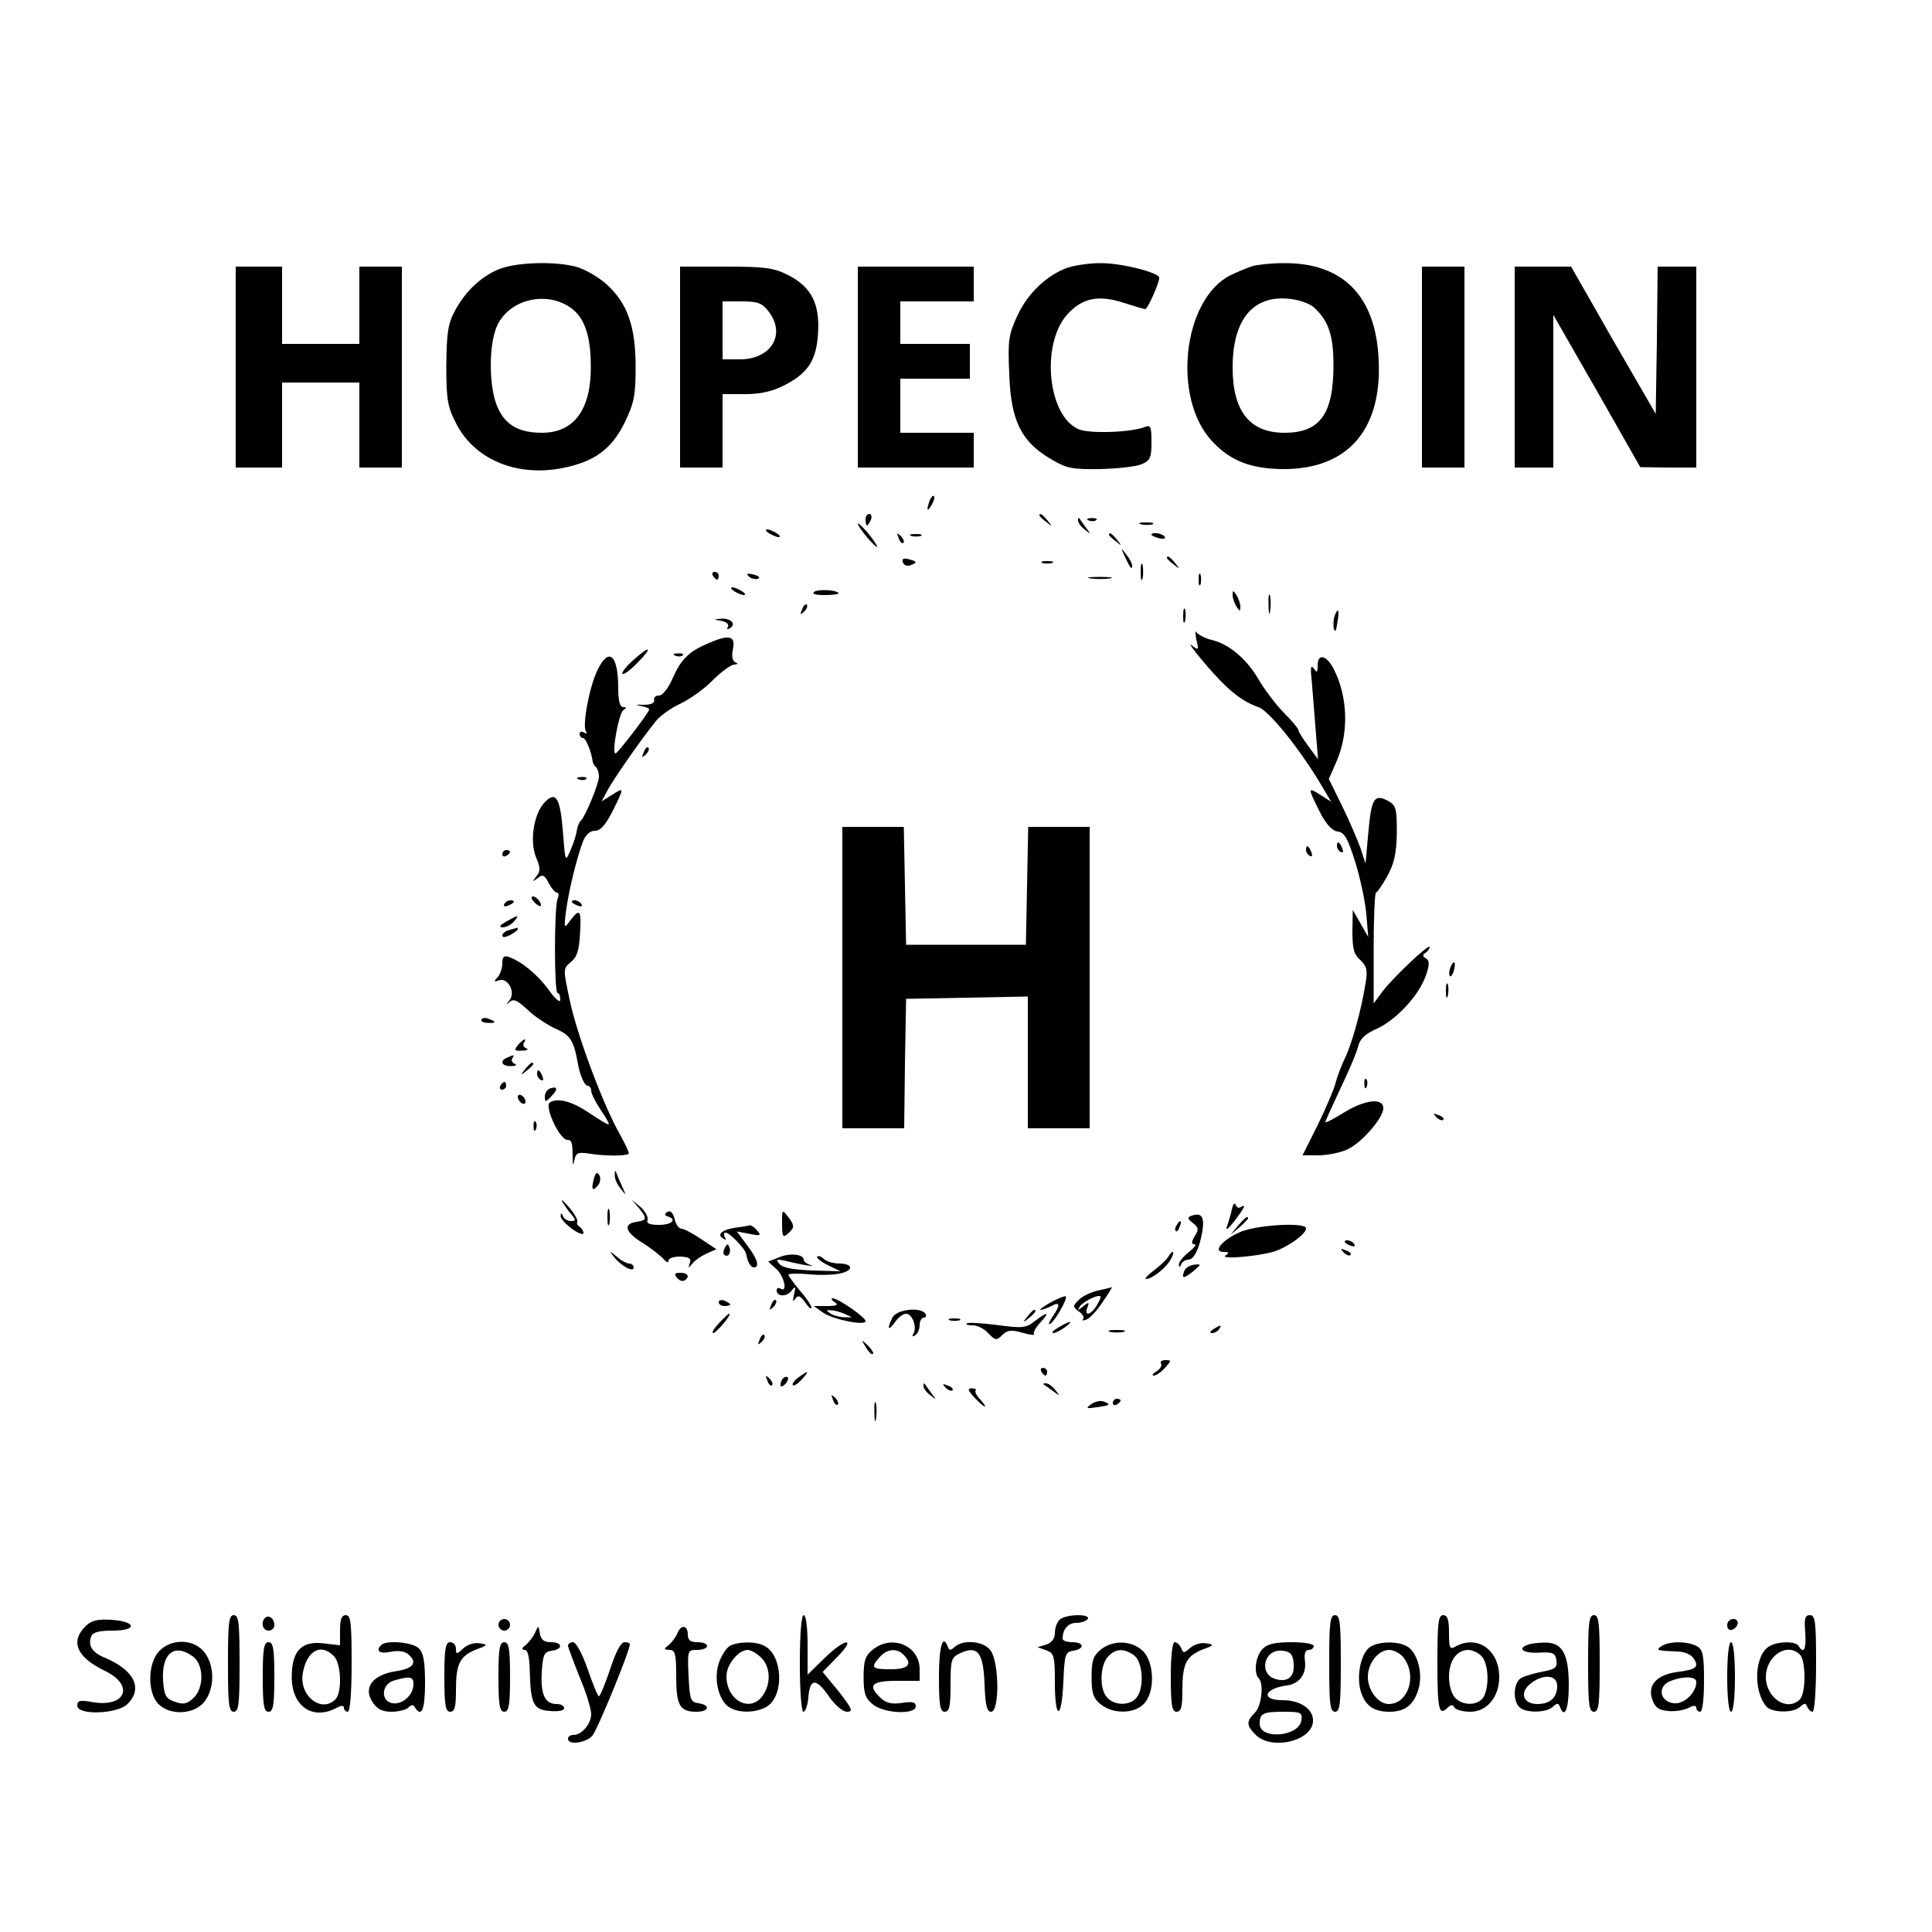 <?xml version="1.0" standalone="no"?>
<!DOCTYPE svg PUBLIC "-//W3C//DTD SVG 20010904//EN"
 "http://www.w3.org/TR/2001/REC-SVG-20010904/DTD/svg10.dtd">
<svg version="1.0" xmlns="http://www.w3.org/2000/svg"
 width="500pt" height="500pt" viewBox="0 0 500 500"
 preserveAspectRatio="xMidYMid meet">

<g transform="translate(0,500) scale(0.1,-0.1)"
fill="#000000" stroke="none">
<path d="M1296 4305 c-47 -17 -91 -57 -119 -110 -18 -33 -21 -58 -22 -140 0
-86 3 -107 24 -148 46 -94 154 -141 273 -119 85 16 130 48 165 119 24 50 28
70 28 143 0 105 -21 165 -75 214 -21 19 -56 39 -77 45 -52 15 -150 13 -197 -4z
m183 -103 c34 -25 50 -72 50 -150 1 -111 -43 -172 -126 -172 -62 0 -97 21
-117 70 -22 55 -21 165 2 210 33 67 129 88 191 42z"/>
<path d="M2762 4307 c-54 -20 -103 -67 -129 -124 -23 -49 -25 -65 -21 -152 4
-119 31 -174 106 -218 41 -25 56 -28 127 -27 44 1 92 6 108 12 24 10 27 17 27
58 0 40 -2 45 -17 39 -35 -14 -142 -18 -171 -6 -80 33 -99 218 -31 296 39 44
82 53 148 31 28 -9 52 -16 55 -16 6 0 36 67 36 81 0 14 -101 39 -154 38 -28 0
-66 -6 -84 -12z"/>
<path d="M3240 4311 c-14 -5 -39 -15 -57 -24 -123 -64 -150 -320 -45 -430 47
-50 99 -70 182 -71 172 -1 262 107 247 299 -12 155 -97 236 -247 234 -30 0
-66 -4 -80 -8z m161 -107 c37 -34 50 -72 50 -149 0 -127 -35 -175 -127 -175
-90 0 -134 56 -134 169 0 122 51 186 143 178 27 -2 56 -12 68 -23z"/>
<path d="M610 4050 l0 -260 60 0 60 0 0 110 0 110 100 0 100 0 0 -110 0 -110
55 0 55 0 0 260 0 260 -55 0 -55 0 0 -100 0 -100 -100 0 -100 0 0 100 0 100
-60 0 -60 0 0 -260z"/>
<path d="M1760 4050 l0 -260 55 0 55 0 0 95 0 95 58 0 c40 0 71 7 102 23 61
31 83 65 87 134 5 77 -17 120 -77 151 -38 19 -60 22 -162 22 l-118 0 0 -260z
m229 144 c46 -59 7 -124 -74 -124 l-45 0 0 75 0 75 49 0 c42 0 53 -4 70 -26z"/>
<path d="M2220 4050 l0 -260 150 0 150 0 0 45 0 45 -95 0 -95 0 0 70 0 70 90
0 90 0 0 45 0 45 -90 0 -90 0 0 55 0 55 95 0 95 0 0 45 0 45 -150 0 -150 0 0
-260z"/>
<path d="M3680 4050 l0 -260 55 0 55 0 0 260 0 260 -55 0 -55 0 0 -260z"/>
<path d="M3920 4050 l0 -260 50 0 50 0 0 198 0 197 113 -197 112 -197 73 -1
72 0 0 260 0 260 -50 0 -50 0 -2 -191 -3 -190 -110 190 -109 191 -73 0 -73 0
0 -260z"/>
<path d="M2406 3705 c-9 -26 -7 -32 5 -12 6 10 9 21 6 23 -2 3 -7 -2 -11 -11z"/>
<path d="M2240 3655 c0 -8 2 -15 4 -15 2 0 6 7 10 15 3 8 1 15 -4 15 -6 0 -10
-7 -10 -15z"/>
<path d="M2690 3666 c0 -2 8 -10 18 -17 15 -13 16 -12 3 4 -13 16 -21 21 -21
13z"/>
<path d="M2790 3653 c0 -6 8 -17 18 -24 16 -13 16 -13 2 6 -8 11 -16 22 -17
24 -2 2 -3 0 -3 -6z"/>
<path d="M2818 3653 c7 -3 16 -2 19 1 4 3 -2 6 -13 5 -11 0 -14 -3 -6 -6z"/>
<path d="M2220 3645 c0 -4 11 -20 25 -37 14 -16 25 -26 25 -23 0 4 -11 20 -25
37 -14 16 -25 26 -25 23z"/>
<path d="M2953 3643 c9 -2 23 -2 30 0 6 3 -1 5 -18 5 -16 0 -22 -2 -12 -5z"/>
<path d="M1990 3620 c8 -5 20 -10 25 -10 6 0 3 5 -5 10 -8 5 -19 10 -25 10 -5
0 -3 -5 5 -10z"/>
<path d="M2326 3607 c3 -10 9 -15 12 -12 3 3 0 11 -7 18 -10 9 -11 8 -5 -6z"/>
<path d="M2358 3613 c6 -2 18 -2 25 0 6 3 1 5 -13 5 -14 0 -19 -2 -12 -5z"/>
<path d="M2870 3616 c0 -2 8 -10 18 -17 15 -13 16 -12 3 4 -13 16 -21 21 -21
13z"/>
<path d="M2980 3616 c0 -2 9 -6 20 -9 11 -3 18 -1 14 4 -5 9 -34 13 -34 5z"/>
<path d="M2911 3560 c14 -31 19 -36 19 -24 0 6 -7 19 -16 30 -14 18 -14 18 -3
-6z"/>
<path d="M2337 3544 c2 -7 11 -10 19 -7 19 7 18 10 -5 16 -13 3 -18 1 -14 -9z"/>
<path d="M3020 3556 c0 -2 8 -10 18 -17 15 -13 16 -12 3 4 -13 16 -21 21 -21
13z"/>
<path d="M2698 3543 c6 -2 18 -2 25 0 6 3 1 5 -13 5 -14 0 -19 -2 -12 -5z"/>
<path d="M2952 3520 c0 -19 2 -27 5 -17 2 9 2 25 0 35 -3 9 -5 1 -5 -18z"/>
<path d="M1845 3510 c3 -5 8 -10 11 -10 2 0 4 5 4 10 0 6 -5 10 -11 10 -5 0
-7 -4 -4 -10z"/>
<path d="M1938 3508 c5 -5 16 -8 23 -6 8 3 3 7 -10 11 -17 4 -21 3 -13 -5z"/>
<path d="M3102 3500 c0 -14 2 -19 5 -12 2 6 2 18 0 25 -3 6 -5 1 -5 -13z"/>
<path d="M2823 3503 c15 -2 37 -2 50 0 12 2 0 4 -28 4 -27 0 -38 -2 -22 -4z"/>
<path d="M1900 3470 c8 -5 20 -10 25 -10 6 0 3 5 -5 10 -8 5 -19 10 -25 10 -5
0 -3 -5 5 -10z"/>
<path d="M2108 3469 c-8 -6 1 -9 25 -9 20 0 37 2 37 4 0 9 -50 12 -62 5z"/>
<path d="M3190 3460 c0 -8 5 -22 10 -30 9 -13 10 -13 10 0 0 8 -5 22 -10 30
-9 13 -10 13 -10 0z"/>
<path d="M3283 3435 c0 -22 2 -30 4 -17 2 12 2 30 0 40 -3 9 -5 -1 -4 -23z"/>
<path d="M2076 3423 c-6 -14 -5 -15 5 -6 7 7 10 15 7 18 -3 3 -9 -2 -12 -12z"/>
<path d="M3062 3405 c0 -16 2 -22 5 -12 2 9 2 23 0 30 -3 6 -5 -1 -5 -18z"/>
<path d="M3454 3406 c-3 -8 -4 -23 -2 -33 3 -11 6 -6 9 15 6 34 2 42 -7 18z"/>
<path d="M1868 3393 c13 -3 19 -9 16 -15 -4 -7 -2 -8 5 -4 17 11 3 26 -22 25
-22 -2 -22 -2 1 -6z"/>
<path d="M3096 3345 c7 -28 6 -29 -12 -15 -10 8 5 -13 35 -48 57 -67 94 -97
138 -112 28 -10 108 -110 162 -201 l26 -44 -28 18 c-33 21 -33 19 -2 -43 16
-32 32 -50 47 -52 17 -2 26 -17 45 -78 13 -41 26 -102 29 -135 l5 -60 -20 35
-20 35 -1 -56 c0 -44 4 -60 21 -74 16 -16 19 -26 13 -60 -11 -70 -36 -159 -54
-195 -9 -19 -20 -48 -24 -64 -4 -16 -25 -65 -46 -108 l-39 -78 40 0 c22 0 54
6 73 14 37 15 96 82 96 108 0 28 -49 22 -103 -12 -26 -16 -47 -27 -47 -24 0 3
18 42 39 87 22 46 43 95 46 110 5 19 19 32 49 45 50 23 109 87 126 137 10 29
10 39 0 45 -9 5 -9 9 -1 14 6 4 11 11 11 15 0 11 -96 -80 -123 -116 l-22 -30
0 143 c0 79 3 144 6 144 3 0 16 19 29 42 18 33 24 58 25 113 0 64 -2 71 -24
83 -35 18 -42 5 -50 -85 l-7 -78 -13 40 c-8 22 -29 71 -48 110 l-34 69 21 48
c31 73 28 165 -8 236 -19 37 -42 42 -42 10 0 -19 -2 -20 -10 -8 -8 11 -9 1 -5
-35 2 -27 7 -84 10 -125 l6 -75 -25 34 c-14 19 -26 38 -26 42 0 4 -17 24 -38
45 -21 22 -50 60 -65 86 -31 53 -77 92 -122 102 -16 4 -33 13 -38 19 -4 7 -4
-1 -1 -18z"/>
<path d="M1830 3334 c-48 -21 -68 -41 -90 -91 -10 -24 -26 -43 -34 -43 -9 0
-15 -5 -13 -12 1 -8 -9 -12 -28 -12 -20 1 -22 0 -7 -3 12 -2 22 -6 22 -9 0 -8
-82 -114 -87 -114 -11 0 9 105 20 112 9 6 9 8 0 8 -9 0 -13 17 -13 49 0 87
-25 108 -54 46 -21 -43 -39 -141 -30 -157 4 -7 3 -8 -4 -4 -7 4 -12 2 -12 -3
0 -6 4 -11 9 -11 7 0 22 -36 25 -62 1 -3 4 -10 9 -14 4 -4 7 -15 7 -24 0 -18
-34 -100 -46 -113 -5 -4 -9 -15 -11 -25 -1 -10 -8 -33 -16 -51 -14 -33 -14
-33 -20 44 -7 90 -18 109 -47 79 -28 -28 -40 -100 -23 -142 12 -28 12 -37 1
-50 -11 -15 -11 -15 3 -5 13 11 18 9 29 -12 7 -14 17 -25 21 -25 5 0 6 -7 2
-16 -9 -23 -9 -244 0 -244 4 0 7 -7 7 -17 0 -9 -12 0 -29 24 -29 40 -70 74
-103 86 -14 5 -18 1 -18 -16 0 -13 -6 -29 -12 -36 -11 -11 -10 -13 3 -8 23 8
44 -30 28 -51 -11 -14 -11 -15 0 -5 10 9 20 4 45 -19 17 -17 50 -39 73 -50 40
-17 48 -31 59 -93 5 -28 17 -55 25 -55 5 0 9 -6 9 -13 0 -7 11 -29 25 -50 14
-20 23 -37 20 -37 -4 0 -25 13 -49 29 -44 30 -82 41 -103 28 -15 -10 25 -96
45 -97 12 0 14 -7 14 -48 0 -19 1 -20 5 -2 4 17 10 19 41 14 38 -6 93 -6 99 0
2 2 -8 24 -22 49 -44 77 -111 257 -130 346 -18 84 -18 84 2 101 16 12 22 31
24 73 4 62 0 68 -25 35 -16 -22 -17 -22 -11 25 7 52 27 135 44 180 7 17 18 27
31 27 14 0 27 15 45 50 31 62 31 64 -1 43 l-27 -17 16 30 c17 31 88 133 123
176 11 15 41 36 65 47 25 12 63 39 84 61 22 22 47 40 55 40 10 1 11 3 3 6 -8
4 -10 16 -6 35 7 34 -10 38 -67 13z"/>
<path d="M1638 3291 c-18 -16 -30 -32 -27 -35 3 -3 21 10 39 29 41 42 33 46
-12 6z"/>
<path d="M1748 3303 c7 -3 16 -2 19 1 4 3 -2 6 -13 5 -11 0 -14 -3 -6 -6z"/>
<path d="M1666 3053 c-6 -14 -5 -15 5 -6 7 7 10 15 7 18 -3 3 -9 -2 -12 -12z"/>
<path d="M1498 2983 c7 -3 16 -2 19 1 4 3 -2 6 -13 5 -11 0 -14 -3 -6 -6z"/>
<path d="M2180 2470 l0 -390 80 0 80 0 2 168 3 167 158 3 157 3 0 -171 0 -170
80 0 80 0 0 390 0 390 -80 0 -79 0 -3 -152 -3 -153 -155 0 -155 0 -3 153 -3
152 -79 0 -80 0 0 -390z"/>
<path d="M3460 2811 c0 -6 4 -13 10 -16 6 -3 7 1 4 9 -7 18 -14 21 -14 7z"/>
<path d="M3380 2801 c0 -6 4 -13 10 -16 6 -3 7 1 4 9 -7 18 -14 21 -14 7z"/>
<path d="M1300 2789 c0 -5 5 -7 10 -4 6 3 10 8 10 11 0 2 -4 4 -10 4 -5 0 -10
-5 -10 -11z"/>
<path d="M1382 2666 c7 -8 15 -12 17 -11 5 6 -10 25 -20 25 -5 0 -4 -6 3 -14z"/>
<path d="M1305 2660 c-3 -6 1 -7 9 -4 18 7 21 14 7 14 -6 0 -13 -4 -16 -10z"/>
<path d="M1480 2666 c0 -2 7 -7 16 -10 8 -3 12 -2 9 4 -6 10 -25 14 -25 6z"/>
<path d="M1310 2615 c-17 -10 -20 -14 -9 -15 9 0 22 7 29 15 15 18 12 18 -20
0z"/>
<path d="M1318 2593 c-10 -2 -18 -9 -18 -14 0 -6 8 -5 20 1 11 6 20 13 20 15
0 3 -1 4 -2 4 -2 -1 -11 -3 -20 -6z"/>
<path d="M3753 2495 c-3 -9 -3 -18 -1 -21 3 -3 8 4 11 16 6 23 -1 27 -10 5z"/>
<path d="M3742 2435 c0 -16 2 -22 5 -12 2 9 2 23 0 30 -3 6 -5 -1 -5 -18z"/>
<path d="M1246 2362 c-3 -4 4 -9 15 -9 23 -2 25 3 4 10 -8 4 -16 3 -19 -1z"/>
<path d="M1340 2295 c-10 -13 -9 -15 11 -14 13 0 18 3 11 6 -6 2 -10 9 -6 14
9 15 -2 10 -16 -6z"/>
<path d="M1313 2263 c-21 -8 -15 -23 10 -22 12 0 16 3 9 6 -6 2 -10 9 -6 14 6
10 5 10 -13 2z"/>
<path d="M1359 2233 c-13 -16 -12 -17 4 -4 9 7 17 15 17 17 0 8 -8 3 -21 -13z"/>
<path d="M1390 2221 c0 -6 4 -13 10 -16 6 -3 7 1 4 9 -7 18 -14 21 -14 7z"/>
<path d="M3531 2194 c0 -11 3 -14 6 -6 3 7 2 16 -1 19 -3 4 -6 -2 -5 -13z"/>
<path d="M1295 2190 c-3 -5 -1 -10 4 -10 6 0 11 5 11 10 0 6 -2 10 -4 10 -3 0
-8 -4 -11 -10z"/>
<path d="M1423 2183 c-7 -3 -13 -12 -13 -21 0 -15 2 -15 17 1 18 18 16 27 -4
20z"/>
<path d="M1340 2161 c0 -5 5 -13 10 -16 6 -3 10 -2 10 4 0 5 -4 13 -10 16 -5
3 -10 2 -10 -4z"/>
<path d="M3717 2109 c7 -7 15 -10 18 -7 3 3 -2 9 -12 12 -14 6 -15 5 -6 -5z"/>
<path d="M1381 2084 c0 -11 3 -14 6 -6 3 7 2 16 -1 19 -3 4 -6 -2 -5 -13z"/>
<path d="M1537 1949 c-8 -28 -3 -34 11 -16 6 7 7 19 3 26 -6 9 -10 6 -14 -10z"/>
<path d="M1591 1959 c-1 -8 6 -24 15 -35 15 -19 15 -19 6 1 -5 11 -12 27 -15
35 -5 13 -6 13 -6 -1z"/>
<path d="M1455 1890 c5 -8 15 -23 23 -32 13 -16 13 -18 -1 -18 -8 0 -18 6 -20
13 -4 8 -6 9 -6 0 -1 -6 13 -21 29 -33 17 -12 30 -17 30 -11 0 5 -5 13 -10 16
-6 4 -8 9 -6 13 2 4 -7 21 -21 37 -14 17 -22 23 -18 15z"/>
<path d="M1653 1874 c22 -27 22 -32 -5 -36 -36 -5 -31 -26 14 -54 24 -15 49
-35 56 -43 7 -8 12 -10 12 -4 0 7 14 11 30 11 24 -1 30 -5 25 -17 -4 -14 -4
-14 7 -1 7 9 24 20 37 26 l25 11 -39 26 c-22 15 -45 27 -51 27 -7 0 -15 11
-18 25 -4 16 -11 23 -18 19 -9 -6 -9 -9 0 -12 25 -8 11 -22 -23 -22 -24 0 -33
4 -29 13 2 7 -6 22 -18 33 l-23 19 18 -21z"/>
<path d="M3188 1870 c-3 -14 -9 -34 -13 -45 -4 -11 4 -5 19 14 28 37 32 46 17
37 -5 -4 -11 0 -13 6 -3 7 -7 2 -10 -12z"/>
<path d="M1572 1850 c0 -19 2 -27 5 -17 2 9 2 25 0 35 -3 9 -5 1 -5 -18z"/>
<path d="M2024 1836 c0 -40 2 -42 21 -23 11 11 10 17 -4 36 -17 22 -17 22 -17
-13z"/>
<path d="M3082 1853 c-10 -4 -8 -8 5 -18 15 -12 16 -17 5 -34 -9 -15 -9 -21
-1 -21 7 0 0 -9 -15 -21 -14 -11 -26 -26 -25 -32 0 -8 2 -8 6 1 2 6 11 12 18
12 13 0 24 19 33 55 12 53 5 70 -26 58z"/>
<path d="M3204 1828 l-19 -23 23 19 c12 11 22 21 22 23 0 8 -8 2 -26 -19z"/>
<path d="M3045 1829 c-4 -6 -5 -12 -2 -15 2 -3 7 2 10 11 7 17 1 20 -8 4z"/>
<path d="M1905 1823 c-36 -5 -51 -18 -34 -28 8 -5 10 -4 5 3 -4 7 -3 12 2 12
10 0 50 -41 53 -55 4 -22 12 -35 20 -35 16 0 9 23 -18 58 l-26 35 32 -6 c29
-6 32 -5 21 8 -7 8 -15 14 -19 14 -3 -1 -19 -4 -36 -6z"/>
<path d="M3206 1810 c-45 -21 -68 -50 -39 -50 14 0 15 -2 5 -9 -18 -11 82 -3
125 10 35 11 83 45 83 60 0 17 -133 9 -174 -11z"/>
<path d="M3480 1786 c0 -2 7 -7 16 -10 8 -3 12 -2 9 4 -6 10 -25 14 -25 6z"/>
<path d="M1876 1771 c-4 -7 -5 -15 -2 -18 9 -9 19 4 14 18 -4 11 -6 11 -12 0z"/>
<path d="M3477 1759 c7 -7 15 -10 18 -7 3 3 -2 9 -12 12 -14 6 -15 5 -6 -5z"/>
<path d="M1589 1747 c19 -24 51 -41 51 -27 0 5 -5 10 -12 10 -6 0 -21 8 -32
18 -20 16 -20 16 -7 -1z"/>
<path d="M2016 1746 l-28 -11 21 -19 c21 -19 30 -63 11 -51 -5 3 -10 2 -10 -4
0 -17 25 -18 38 -2 11 14 12 13 7 -9 -4 -17 -3 -21 3 -11 8 10 13 8 26 -10 9
-13 16 -19 16 -13 0 5 -13 25 -30 44 -16 19 -29 38 -30 41 0 3 25 4 55 1 59
-5 105 3 105 18 0 6 -13 10 -28 10 -15 0 -33 5 -40 12 -6 6 -14 9 -17 6 -3 -3
9 -13 27 -22 l33 -16 -73 2 c-49 2 -77 7 -85 17 -10 12 -8 13 16 8 38 -10 85
-17 65 -11 -10 3 -18 9 -18 14 0 14 -36 18 -64 6z"/>
<path d="M3023 1747 c-4 -7 -21 -23 -37 -35 -16 -12 -25 -22 -20 -22 16 0 53
30 64 51 12 21 6 27 -7 6z"/>
<path d="M3065 1711 c-8 -21 -2 -21 23 -1 21 18 22 19 3 17 -11 -1 -23 -8 -26
-16z"/>
<path d="M1752 1693 c6 -7 14 -10 19 -7 15 9 10 20 -10 20 -15 0 -17 -3 -9
-13z"/>
<path d="M2841 1660 c-18 -4 -41 -15 -50 -25 -15 -15 -15 -17 1 -29 10 -7 15
-16 11 -20 -4 -4 0 -4 9 -1 9 4 28 24 42 46 15 21 25 39 24 38 -2 -1 -18 -5
-37 -9z m-3 -39 c-15 -25 -33 -28 -24 -5 6 15 4 15 -11 3 -13 -11 -15 -11 -9
-1 8 13 48 33 54 27 2 -2 -3 -12 -10 -24z"/>
<path d="M2720 1630 c-19 -11 -31 -19 -27 -20 5 0 17 5 28 10 23 13 24 2 2
-29 -9 -14 -11 -21 -5 -17 13 8 46 66 40 71 -2 2 -19 -5 -38 -15z"/>
<path d="M1860 1630 c0 -6 7 -10 15 -10 8 0 15 2 15 4 0 2 -7 6 -15 10 -8 3
-15 1 -15 -4z"/>
<path d="M1996 1623 c-6 -14 -5 -15 5 -6 7 7 10 15 7 18 -3 3 -9 -2 -12 -12z"/>
<path d="M2160 1630 c11 -7 6 -10 -20 -10 l-34 0 24 -17 c26 -18 110 -35 110
-22 0 10 -71 59 -85 59 -5 0 -3 -5 5 -10z m25 -30 l20 -9 -20 0 c-11 0 -27 4
-35 9 -13 9 -13 10 0 9 8 0 24 -4 35 -9z"/>
<path d="M2310 1591 c-15 -30 -12 -38 6 -13 8 12 21 22 29 22 16 0 29 -35 19
-51 -4 -8 -3 -9 4 -5 7 4 12 16 12 27 0 10 5 19 11 19 5 0 7 5 4 10 -11 18
-73 12 -85 -9z"/>
<path d="M2659 1593 c-13 -16 -12 -17 4 -4 16 13 21 21 13 21 -2 0 -10 -8 -17
-17z"/>
<path d="M1860 1575 c-13 -14 -19 -25 -14 -25 8 1 50 50 41 50 -2 0 -14 -11
-27 -25z"/>
<path d="M2678 1581 c-22 -18 -32 -19 -98 -10 -40 5 -76 7 -78 4 -3 -3 4 -5
16 -5 12 0 30 -9 40 -21 18 -18 21 -19 36 -4 13 13 23 14 52 6 20 -6 34 -7 30
-4 -3 4 4 17 16 30 26 28 20 30 -14 4z"/>
<path d="M2458 1583 c6 -2 18 -2 25 0 6 3 1 5 -13 5 -14 0 -19 -2 -12 -5z"/>
<path d="M2740 1565 c-14 -8 -20 -14 -14 -15 5 0 19 7 30 15 24 18 16 19 -16
0z"/>
<path d="M3140 1560 c-9 -6 -10 -10 -3 -10 6 0 15 5 18 10 8 12 4 12 -15 0z"/>
<path d="M2873 1553 c9 -2 25 -2 35 0 9 3 1 5 -18 5 -19 0 -27 -2 -17 -5z"/>
<path d="M1966 1533 c-6 -14 -5 -15 5 -6 7 7 10 15 7 18 -3 3 -9 -2 -12 -12z"/>
<path d="M2241 1513 c7 -12 15 -20 18 -17 3 2 -3 12 -13 22 -17 16 -18 16 -5
-5z"/>
<path d="M3005 1471 c3 -6 -3 -14 -12 -20 -10 -6 -13 -11 -7 -11 6 0 19 9 29
20 17 19 17 20 1 20 -9 0 -15 -4 -11 -9z"/>
<path d="M2695 1450 c3 -5 8 -10 11 -10 2 0 4 5 4 10 0 6 -5 10 -11 10 -5 0
-7 -4 -4 -10z"/>
<path d="M2066 1435 c-11 -8 -17 -17 -14 -20 2 -3 13 4 23 15 21 23 18 25 -9
5z"/>
<path d="M1986 1427 c3 -10 9 -15 12 -12 3 3 0 11 -7 18 -10 9 -11 8 -5 -6z"/>
<path d="M2027 1433 c-4 -3 -7 -11 -7 -17 0 -6 5 -5 12 2 6 6 9 14 7 17 -3 3
-9 2 -12 -2z"/>
<path d="M2390 1413 c0 -6 8 -17 18 -24 16 -13 16 -13 2 6 -8 11 -16 22 -17
24 -2 2 -3 0 -3 -6z"/>
<path d="M2447 1409 c7 -7 15 -10 18 -7 3 3 -2 9 -12 12 -14 6 -15 5 -6 -5z"/>
<path d="M2701 1417 c2 -1 13 -9 24 -17 19 -14 19 -14 6 3 -7 9 -18 17 -24 17
-6 0 -8 -1 -6 -3z"/>
<path d="M2522 1383 c25 -27 39 -32 15 -5 -10 10 -15 21 -12 24 3 2 -2 5 -10
5 -12 0 -10 -6 7 -24z"/>
<path d="M2156 1377 c3 -10 9 -15 12 -12 3 3 0 11 -7 18 -10 9 -11 8 -5 -6z"/>
<path d="M2263 1345 c0 -22 2 -30 4 -17 2 12 2 30 0 40 -3 9 -5 -1 -4 -23z"/>
<path d="M2824 1366 c-15 -11 -13 -12 14 -8 36 5 38 7 18 15 -8 3 -22 0 -32
-7z"/>
<path d="M2880 1369 c0 -5 5 -7 10 -4 6 3 10 8 10 11 0 2 -4 4 -10 4 -5 0 -10
-5 -10 -11z"/>
<path d="M590 695 c0 -104 2 -125 15 -125 13 0 15 21 15 125 0 104 -2 125 -15
125 -13 0 -15 -21 -15 -125z"/>
<path d="M686 813 c-12 -12 -6 -33 9 -33 8 0 15 6 15 14 0 17 -14 28 -24 19z"/>
<path d="M880 781 l0 -39 -43 5 c-57 7 -82 -20 -82 -87 0 -76 54 -113 116 -80
13 7 19 7 19 0 0 -5 5 -10 10 -10 6 0 10 48 10 125 0 104 -2 125 -15 125 -11
0 -15 -11 -15 -39z m-16 -67 c19 -18 22 -94 4 -112 -37 -37 -96 11 -84 70 11
57 47 76 80 42z"/>
<path d="M2070 695 c0 -71 4 -125 9 -125 6 0 11 17 13 37 4 50 20 51 53 3 16
-23 36 -40 47 -40 17 0 13 8 -21 52 l-42 51 38 39 c51 52 20 49 -34 -4 l-43
-42 0 77 c0 45 -4 77 -10 77 -6 0 -10 -48 -10 -125z"/>
<path d="M2742 808 c-7 -7 -12 -22 -12 -34 0 -15 -8 -25 -22 -30 l-23 -7 23
-8 c20 -8 22 -15 22 -84 0 -99 18 -97 22 3 3 71 5 77 26 80 30 5 28 22 -3 22
-14 0 -25 4 -25 9 0 24 14 41 35 41 13 0 27 5 30 10 9 14 -58 13 -73 -2z"/>
<path d="M3440 695 c0 -104 2 -125 15 -125 13 0 15 21 15 125 0 104 -2 125
-15 125 -13 0 -15 -21 -15 -125z"/>
<path d="M3720 695 c0 -121 4 -137 27 -114 8 8 13 8 17 0 4 -6 22 -11 41 -11
43 0 75 38 75 90 0 69 -55 109 -111 80 -17 -10 -19 -7 -19 35 0 33 -4 45 -15
45 -13 0 -15 -21 -15 -125z m114 19 c18 -18 21 -76 6 -105 -13 -23 -53 -25
-74 -3 -9 9 -16 32 -16 54 0 42 20 70 50 70 10 0 26 -7 34 -16z"/>
<path d="M4110 695 c0 -104 2 -125 15 -125 13 0 15 21 15 125 0 104 -2 125
-15 125 -13 0 -15 -21 -15 -125z"/>
<path d="M4672 775 c3 -43 -4 -57 -17 -35 -8 13 -51 13 -75 0 -39 -21 -44
-114 -9 -156 14 -17 70 -18 88 -1 11 10 14 10 18 0 3 -7 9 -13 14 -13 5 0 9
56 9 125 0 108 -2 125 -16 125 -13 0 -15 -9 -12 -45z m-14 -57 c16 -16 16
-100 0 -116 -33 -33 -88 4 -88 58 0 54 55 91 88 58z"/>
<path d="M221 791 c-40 -40 -22 -80 50 -115 78 -37 55 -96 -32 -81 -32 6 -39
4 -39 -9 0 -26 104 -22 130 4 41 41 17 88 -59 120 -32 13 -44 31 -35 55 4 11
21 15 56 15 65 0 61 24 -5 28 -36 2 -51 -2 -66 -17z"/>
<path d="M1290 795 c0 -8 7 -15 15 -15 8 0 15 7 15 15 0 8 -7 15 -15 15 -8 0
-15 -7 -15 -15z"/>
<path d="M4470 794 c0 -9 5 -14 12 -12 18 6 21 28 4 28 -9 0 -16 -7 -16 -16z"/>
<path d="M1385 775 c-5 -11 -16 -25 -24 -32 -11 -8 -12 -12 -3 -13 8 0 12 -18
13 -52 2 -87 9 -103 52 -106 21 -2 37 1 37 7 0 6 -8 11 -19 11 -31 0 -42 25
-39 82 3 46 6 53 26 56 30 4 28 22 -2 22 -18 0 -26 6 -29 23 -3 21 -4 21 -12
2z"/>
<path d="M1753 773 c-4 -10 -14 -23 -22 -30 -14 -11 -14 -12 2 -13 14 0 17
-10 17 -68 0 -75 9 -92 52 -92 33 0 38 17 6 22 -21 3 -23 9 -26 71 -3 66 -3
67 23 67 14 0 25 5 25 10 0 6 -11 10 -25 10 -18 0 -25 5 -25 20 0 25 -18 26
-27 3z"/>
<path d="M412 727 c-30 -31 -31 -108 -2 -137 31 -31 93 -27 119 6 27 35 27 93
0 128 -27 35 -86 36 -117 3z m86 -13 c30 -20 31 -83 2 -109 -16 -15 -26 -17
-48 -9 -23 8 -27 16 -30 55 -4 69 28 97 76 63z"/>
<path d="M680 660 c0 -73 3 -90 15 -90 12 0 15 17 15 90 0 73 -3 90 -15 90
-12 0 -15 -17 -15 -90z"/>
<path d="M987 743 c-16 -15 -5 -24 23 -18 19 4 36 2 45 -5 27 -22 16 -38 -30
-45 -60 -9 -86 -42 -61 -80 12 -18 25 -25 49 -25 18 0 38 5 44 11 8 8 13 8 17
0 17 -27 26 -5 26 63 0 54 -4 79 -16 90 -15 16 -84 22 -97 9z m83 -102 c0 -27
-28 -53 -54 -49 -32 5 -29 50 4 59 42 12 50 10 50 -10z"/>
<path d="M1150 660 c0 -73 3 -90 15 -90 12 0 15 13 15 56 0 68 10 88 52 105
31 11 31 13 10 16 -14 3 -32 -3 -43 -13 -17 -16 -19 -16 -19 -1 0 10 -7 17
-15 17 -12 0 -15 -17 -15 -90z"/>
<path d="M1290 660 c0 -73 3 -90 15 -90 12 0 15 17 15 90 0 73 -3 90 -15 90
-12 0 -15 -17 -15 -90z"/>
<path d="M1470 741 c0 -4 14 -41 30 -81 17 -40 30 -83 30 -96 0 -25 -24 -54
-46 -54 -8 0 -14 -4 -14 -10 0 -17 46 -11 63 8 13 15 97 219 97 237 0 3 -6 5
-14 5 -9 0 -23 -26 -37 -70 -13 -38 -26 -70 -29 -70 -3 0 -16 32 -29 70 -14
40 -30 70 -38 70 -7 0 -13 -4 -13 -9z"/>
<path d="M1888 740 c-9 -6 -22 -26 -28 -45 -14 -42 1 -100 30 -115 27 -15 72
-12 97 5 43 30 38 131 -8 155 -23 13 -69 12 -91 0z m82 -30 c24 -24 26 -67 4
-98 -32 -46 -94 -13 -94 50 0 30 31 68 55 68 8 0 24 -9 35 -20z"/>
<path d="M2259 731 c-20 -16 -24 -29 -24 -71 0 -42 4 -55 24 -71 29 -24 111
-27 111 -5 0 11 -9 13 -35 9 -26 -4 -41 -1 -55 12 -36 33 -25 45 40 45 l60 0
0 30 c0 61 -71 91 -121 51z m79 -13 c25 -25 13 -38 -33 -38 -49 0 -53 4 -28
32 19 21 44 23 61 6z"/>
<path d="M2430 660 c0 -73 3 -90 15 -90 12 0 15 14 15 70 0 66 2 71 26 82 44
20 59 2 62 -81 2 -54 6 -71 17 -71 22 0 21 127 -1 158 -17 25 -71 30 -93 10
-11 -10 -14 -10 -18 0 -13 35 -23 2 -23 -78z"/>
<path d="M2849 731 c-20 -16 -24 -29 -24 -71 0 -42 4 -55 24 -71 31 -25 85
-25 111 1 30 30 28 109 -3 138 -29 27 -77 28 -108 3z m86 -15 c23 -17 27 -85
6 -110 -17 -20 -55 -21 -75 0 -21 20 -20 83 1 106 19 22 42 23 68 4z"/>
<path d="M3030 660 c0 -73 3 -90 15 -90 12 0 15 13 15 56 0 68 10 88 52 105
31 11 31 13 10 16 -13 3 -32 -3 -42 -12 -16 -14 -18 -14 -23 0 -4 8 -11 15
-17 15 -6 0 -10 -35 -10 -90z"/>
<path d="M3267 732 c-18 -19 -23 -63 -9 -76 13 -14 7 -71 -10 -88 -23 -23 -23
-33 2 -58 38 -38 135 -19 147 28 8 34 -27 62 -78 62 -57 0 -48 30 11 38 33 4
52 30 47 65 -2 18 1 27 10 27 7 0 13 5 13 10 0 6 -26 10 -58 10 -44 0 -63 -5
-75 -18z m81 -38 c3 -34 -16 -49 -48 -39 -44 14 -28 78 18 73 22 -2 28 -9 30
-34z m20 -146 c-6 -43 -108 -51 -108 -9 0 27 9 31 62 31 45 0 49 -2 46 -22z"/>
<path d="M3548 739 c-25 -14 -38 -72 -27 -114 11 -38 33 -55 74 -55 40 0 62
16 75 55 14 42 -1 100 -30 115 -24 13 -70 12 -92 -1z m86 -31 c34 -48 9 -118
-40 -118 -27 0 -54 35 -54 70 0 36 27 70 55 70 13 0 31 -10 39 -22z"/>
<path d="M3953 743 c-27 -10 -11 -22 30 -20 36 2 42 -1 45 -20 3 -18 -3 -23
-35 -29 -21 -4 -46 -11 -55 -16 -21 -10 -24 -58 -6 -76 16 -16 70 -15 87 1 11
10 14 10 18 0 12 -33 23 -6 23 55 0 83 -17 112 -63 111 -18 0 -38 -3 -44 -6z
m77 -106 c0 -30 -18 -47 -51 -47 -37 0 -47 29 -19 52 33 27 70 24 70 -5z"/>
<path d="M4300 740 c-16 -11 -12 -12 39 -14 20 0 38 -8 44 -18 15 -22 7 -29
-42 -35 -53 -7 -78 -34 -65 -71 7 -21 17 -28 41 -30 18 -2 41 2 53 8 13 7 20
7 20 0 0 -5 5 -10 10 -10 6 0 10 33 10 80 0 68 -3 81 -19 90 -25 13 -71 13
-91 0z m90 -93 c0 -28 -32 -58 -58 -55 -37 4 -43 44 -10 57 34 14 68 13 68 -2z"/>
<path d="M4470 660 c0 -53 4 -90 10 -90 6 0 10 37 10 90 0 53 -4 90 -10 90 -6
0 -10 -37 -10 -90z"/>
</g>
</svg>
